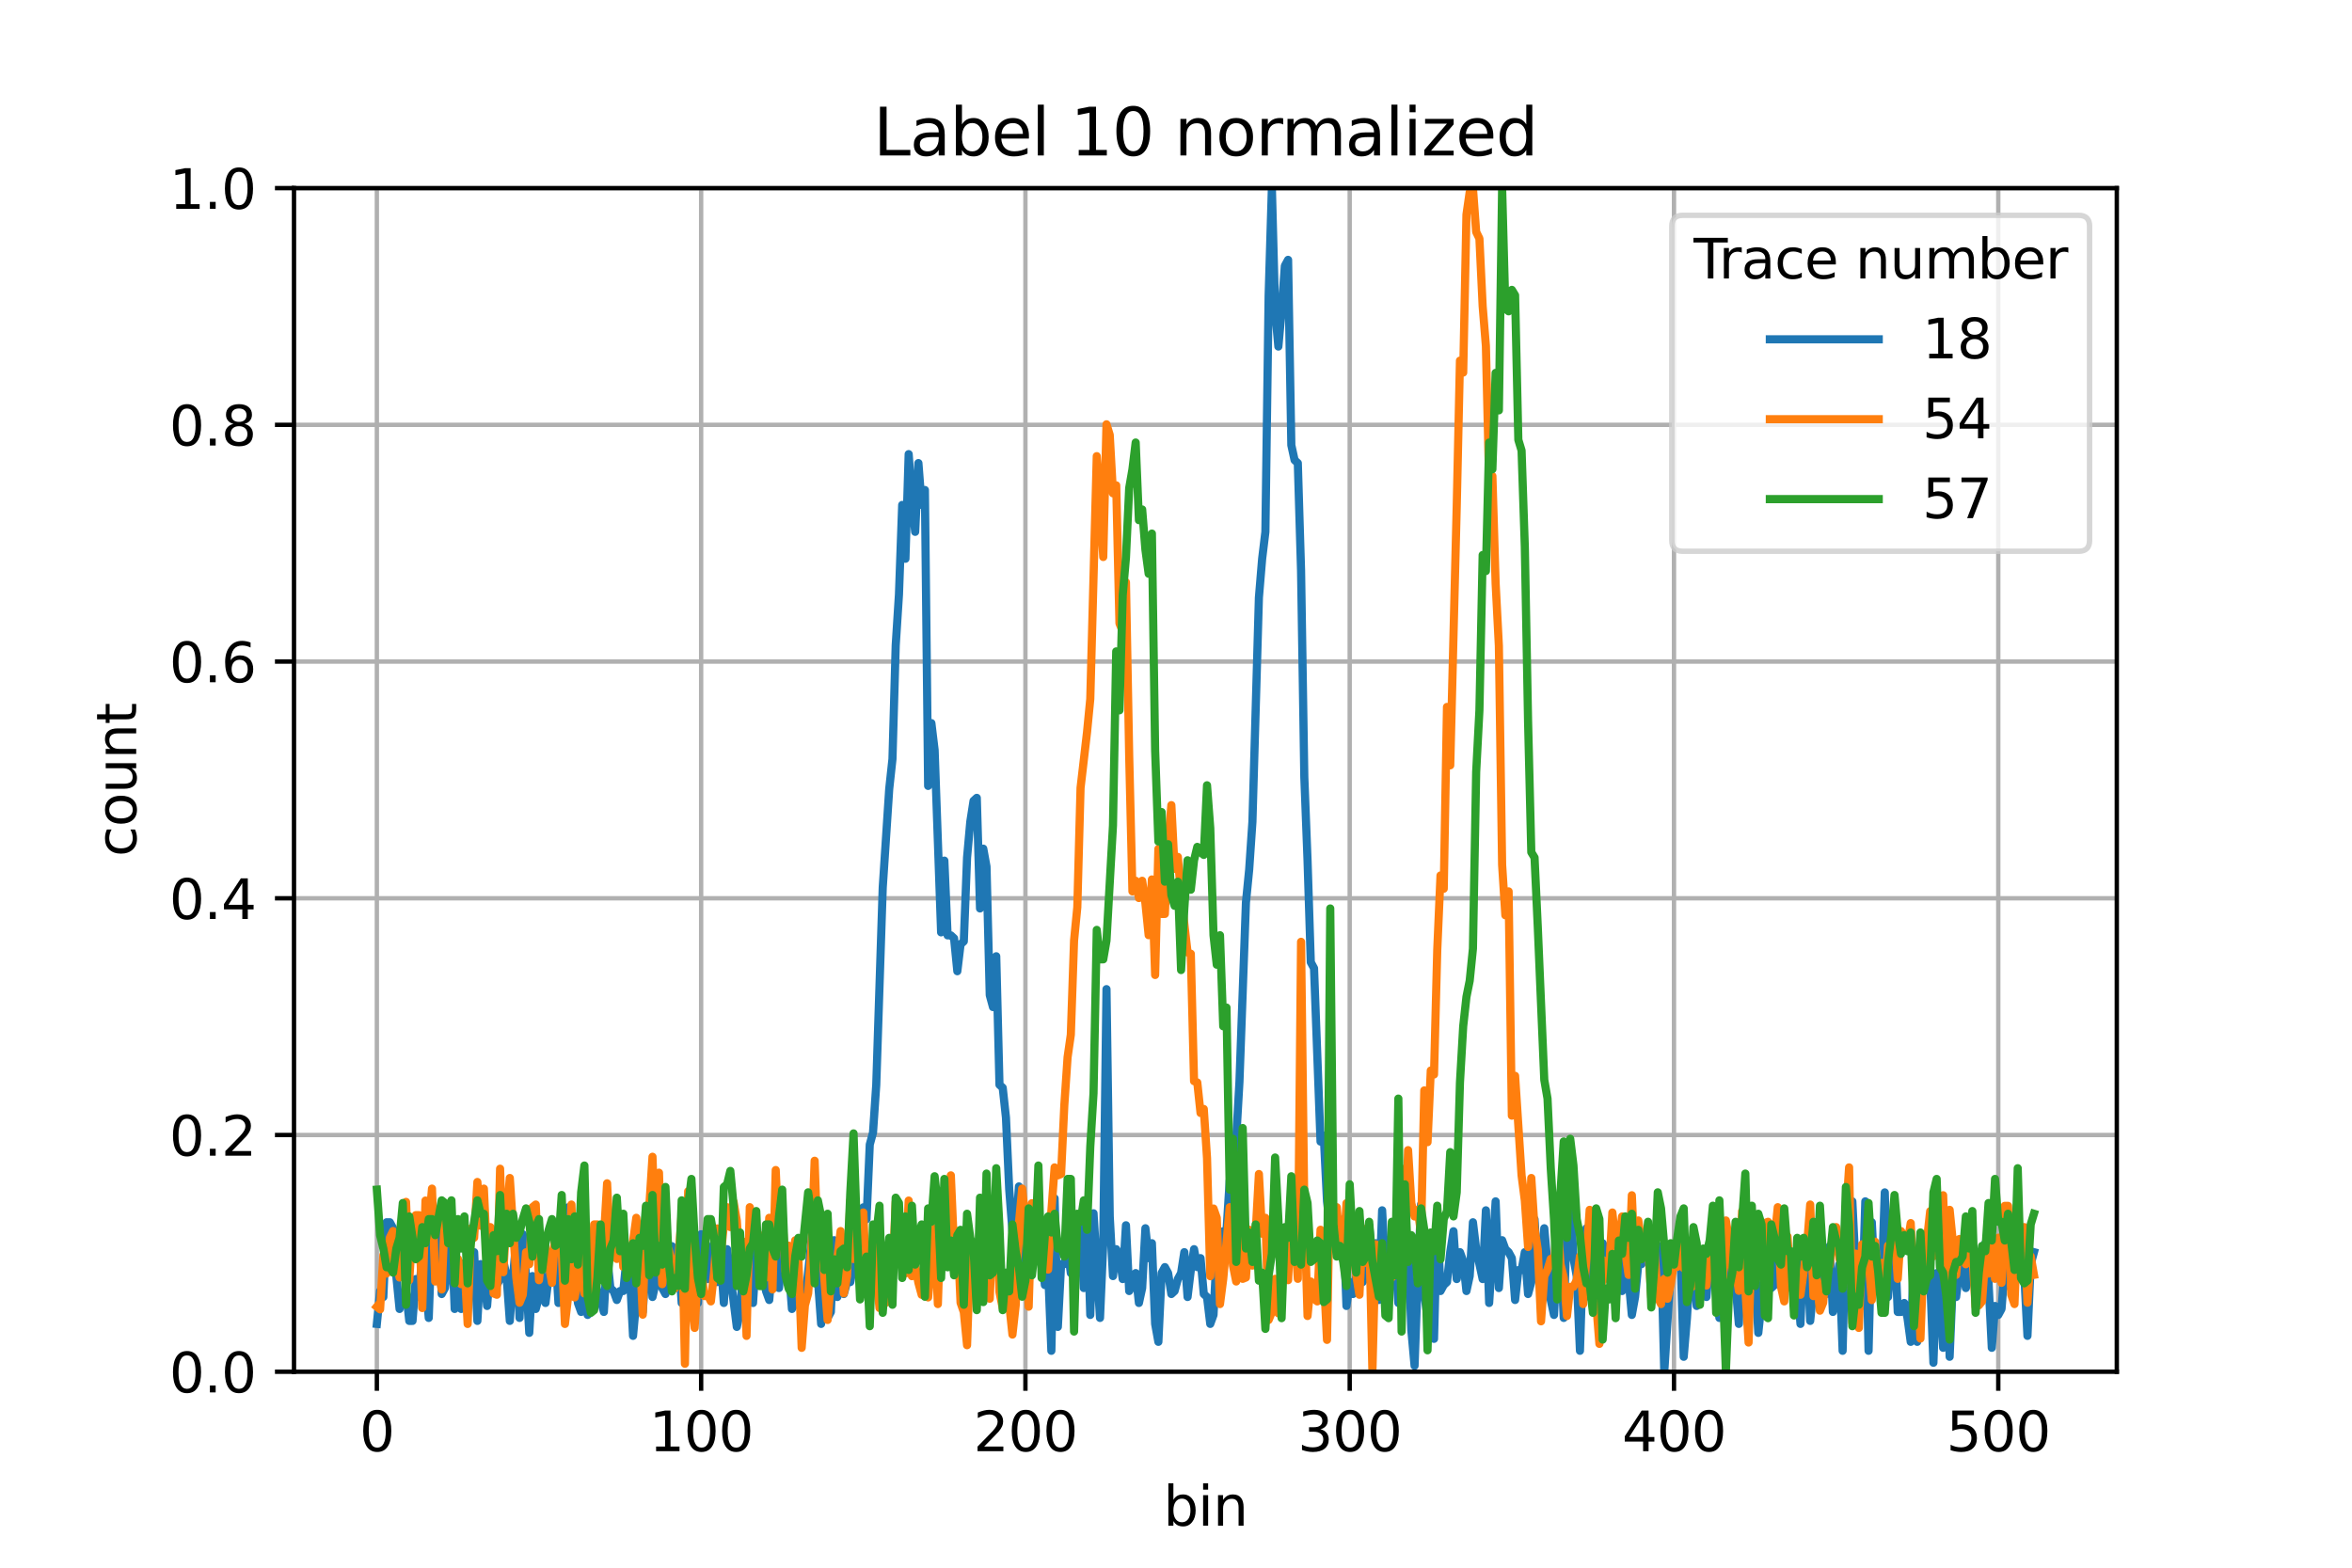 <?xml version="1.0" encoding="utf-8" standalone="no"?>
<!DOCTYPE svg PUBLIC "-//W3C//DTD SVG 1.1//EN"
  "http://www.w3.org/Graphics/SVG/1.1/DTD/svg11.dtd">
<svg xmlns:xlink="http://www.w3.org/1999/xlink" width="432pt" height="288pt" viewBox="0 0 432 288" xmlns="http://www.w3.org/2000/svg" version="1.1">
 <defs>
  <style type="text/css">*{stroke-linejoin: round; stroke-linecap: butt}</style>
 </defs>
 <g id="figure_1">
  <g id="patch_1">
   <path d="M 0 288 
L 432 288 
L 432 0 
L 0 0 
z
" style="fill: #ffffff"/>
  </g>
  <g id="axes_1">
   <g id="patch_2">
    <path d="M 54 252 
L 388.8 252 
L 388.8 34.56 
L 54 34.56 
z
" style="fill: #ffffff"/>
   </g>
   <g id="matplotlib.axis_1">
    <g id="xtick_1">
     <g id="line2d_1">
      <path d="M 69.218 252 
L 69.218 34.56 
" clip-path="url(#p131c747d7b)" style="fill: none; stroke: #b0b0b0; stroke-width: 0.8; stroke-linecap: square"/>
     </g>
     <g id="line2d_2">
      <defs>
       <path id="m916a9f8939" d="M 0 0 
L 0 3.5 
" style="stroke: #000000; stroke-width: 0.8"/>
      </defs>
      <g>
       <use xlink:href="#m916a9f8939" x="69.218" y="252" style="stroke: #000000; stroke-width: 0.8"/>
      </g>
     </g>
     <g id="text_1">
      <!-- 0 -->
      <g transform="translate(66.037 266.598)scale(0.1 -0.1)">
       <defs>
        <path id="DejaVuSans-30" d="M 2034 4250 
Q 1547 4250 1301 3770 
Q 1056 3291 1056 2328 
Q 1056 1369 1301 889 
Q 1547 409 2034 409 
Q 2525 409 2770 889 
Q 3016 1369 3016 2328 
Q 3016 3291 2770 3770 
Q 2525 4250 2034 4250 
z
M 2034 4750 
Q 2819 4750 3233 4129 
Q 3647 3509 3647 2328 
Q 3647 1150 3233 529 
Q 2819 -91 2034 -91 
Q 1250 -91 836 529 
Q 422 1150 422 2328 
Q 422 3509 836 4129 
Q 1250 4750 2034 4750 
z
" transform="scale(0.016)"/>
       </defs>
       <use xlink:href="#DejaVuSans-30"/>
      </g>
     </g>
    </g>
    <g id="xtick_2">
     <g id="line2d_3">
      <path d="M 128.781 252 
L 128.781 34.56 
" clip-path="url(#p131c747d7b)" style="fill: none; stroke: #b0b0b0; stroke-width: 0.8; stroke-linecap: square"/>
     </g>
     <g id="line2d_4">
      <g>
       <use xlink:href="#m916a9f8939" x="128.781" y="252" style="stroke: #000000; stroke-width: 0.8"/>
      </g>
     </g>
     <g id="text_2">
      <!-- 100 -->
      <g transform="translate(119.237 266.598)scale(0.1 -0.1)">
       <defs>
        <path id="DejaVuSans-31" d="M 794 531 
L 1825 531 
L 1825 4091 
L 703 3866 
L 703 4441 
L 1819 4666 
L 2450 4666 
L 2450 531 
L 3481 531 
L 3481 0 
L 794 0 
L 794 531 
z
" transform="scale(0.016)"/>
       </defs>
       <use xlink:href="#DejaVuSans-31"/>
       <use xlink:href="#DejaVuSans-30" x="63.623"/>
       <use xlink:href="#DejaVuSans-30" x="127.246"/>
      </g>
     </g>
    </g>
    <g id="xtick_3">
     <g id="line2d_5">
      <path d="M 188.343 252 
L 188.343 34.56 
" clip-path="url(#p131c747d7b)" style="fill: none; stroke: #b0b0b0; stroke-width: 0.8; stroke-linecap: square"/>
     </g>
     <g id="line2d_6">
      <g>
       <use xlink:href="#m916a9f8939" x="188.343" y="252" style="stroke: #000000; stroke-width: 0.8"/>
      </g>
     </g>
     <g id="text_3">
      <!-- 200 -->
      <g transform="translate(178.799 266.598)scale(0.1 -0.1)">
       <defs>
        <path id="DejaVuSans-32" d="M 1228 531 
L 3431 531 
L 3431 0 
L 469 0 
L 469 531 
Q 828 903 1448 1529 
Q 2069 2156 2228 2338 
Q 2531 2678 2651 2914 
Q 2772 3150 2772 3378 
Q 2772 3750 2511 3984 
Q 2250 4219 1831 4219 
Q 1534 4219 1204 4116 
Q 875 4013 500 3803 
L 500 4441 
Q 881 4594 1212 4672 
Q 1544 4750 1819 4750 
Q 2544 4750 2975 4387 
Q 3406 4025 3406 3419 
Q 3406 3131 3298 2873 
Q 3191 2616 2906 2266 
Q 2828 2175 2409 1742 
Q 1991 1309 1228 531 
z
" transform="scale(0.016)"/>
       </defs>
       <use xlink:href="#DejaVuSans-32"/>
       <use xlink:href="#DejaVuSans-30" x="63.623"/>
       <use xlink:href="#DejaVuSans-30" x="127.246"/>
      </g>
     </g>
    </g>
    <g id="xtick_4">
     <g id="line2d_7">
      <path d="M 247.905 252 
L 247.905 34.56 
" clip-path="url(#p131c747d7b)" style="fill: none; stroke: #b0b0b0; stroke-width: 0.8; stroke-linecap: square"/>
     </g>
     <g id="line2d_8">
      <g>
       <use xlink:href="#m916a9f8939" x="247.905" y="252" style="stroke: #000000; stroke-width: 0.8"/>
      </g>
     </g>
     <g id="text_4">
      <!-- 300 -->
      <g transform="translate(238.361 266.598)scale(0.1 -0.1)">
       <defs>
        <path id="DejaVuSans-33" d="M 2597 2516 
Q 3050 2419 3304 2112 
Q 3559 1806 3559 1356 
Q 3559 666 3084 287 
Q 2609 -91 1734 -91 
Q 1441 -91 1130 -33 
Q 819 25 488 141 
L 488 750 
Q 750 597 1062 519 
Q 1375 441 1716 441 
Q 2309 441 2620 675 
Q 2931 909 2931 1356 
Q 2931 1769 2642 2001 
Q 2353 2234 1838 2234 
L 1294 2234 
L 1294 2753 
L 1863 2753 
Q 2328 2753 2575 2939 
Q 2822 3125 2822 3475 
Q 2822 3834 2567 4026 
Q 2313 4219 1838 4219 
Q 1578 4219 1281 4162 
Q 984 4106 628 3988 
L 628 4550 
Q 988 4650 1302 4700 
Q 1616 4750 1894 4750 
Q 2613 4750 3031 4423 
Q 3450 4097 3450 3541 
Q 3450 3153 3228 2886 
Q 3006 2619 2597 2516 
z
" transform="scale(0.016)"/>
       </defs>
       <use xlink:href="#DejaVuSans-33"/>
       <use xlink:href="#DejaVuSans-30" x="63.623"/>
       <use xlink:href="#DejaVuSans-30" x="127.246"/>
      </g>
     </g>
    </g>
    <g id="xtick_5">
     <g id="line2d_9">
      <path d="M 307.468 252 
L 307.468 34.56 
" clip-path="url(#p131c747d7b)" style="fill: none; stroke: #b0b0b0; stroke-width: 0.8; stroke-linecap: square"/>
     </g>
     <g id="line2d_10">
      <g>
       <use xlink:href="#m916a9f8939" x="307.468" y="252" style="stroke: #000000; stroke-width: 0.8"/>
      </g>
     </g>
     <g id="text_5">
      <!-- 400 -->
      <g transform="translate(297.924 266.598)scale(0.1 -0.1)">
       <defs>
        <path id="DejaVuSans-34" d="M 2419 4116 
L 825 1625 
L 2419 1625 
L 2419 4116 
z
M 2253 4666 
L 3047 4666 
L 3047 1625 
L 3713 1625 
L 3713 1100 
L 3047 1100 
L 3047 0 
L 2419 0 
L 2419 1100 
L 313 1100 
L 313 1709 
L 2253 4666 
z
" transform="scale(0.016)"/>
       </defs>
       <use xlink:href="#DejaVuSans-34"/>
       <use xlink:href="#DejaVuSans-30" x="63.623"/>
       <use xlink:href="#DejaVuSans-30" x="127.246"/>
      </g>
     </g>
    </g>
    <g id="xtick_6">
     <g id="line2d_11">
      <path d="M 367.03 252 
L 367.03 34.56 
" clip-path="url(#p131c747d7b)" style="fill: none; stroke: #b0b0b0; stroke-width: 0.8; stroke-linecap: square"/>
     </g>
     <g id="line2d_12">
      <g>
       <use xlink:href="#m916a9f8939" x="367.03" y="252" style="stroke: #000000; stroke-width: 0.8"/>
      </g>
     </g>
     <g id="text_6">
      <!-- 500 -->
      <g transform="translate(357.486 266.598)scale(0.1 -0.1)">
       <defs>
        <path id="DejaVuSans-35" d="M 691 4666 
L 3169 4666 
L 3169 4134 
L 1269 4134 
L 1269 2991 
Q 1406 3038 1543 3061 
Q 1681 3084 1819 3084 
Q 2600 3084 3056 2656 
Q 3513 2228 3513 1497 
Q 3513 744 3044 326 
Q 2575 -91 1722 -91 
Q 1428 -91 1123 -41 
Q 819 9 494 109 
L 494 744 
Q 775 591 1075 516 
Q 1375 441 1709 441 
Q 2250 441 2565 725 
Q 2881 1009 2881 1497 
Q 2881 1984 2565 2268 
Q 2250 2553 1709 2553 
Q 1456 2553 1204 2497 
Q 953 2441 691 2322 
L 691 4666 
z
" transform="scale(0.016)"/>
       </defs>
       <use xlink:href="#DejaVuSans-35"/>
       <use xlink:href="#DejaVuSans-30" x="63.623"/>
       <use xlink:href="#DejaVuSans-30" x="127.246"/>
      </g>
     </g>
    </g>
    <g id="text_7">
     <!-- bin -->
     <g transform="translate(213.668 280.277)scale(0.1 -0.1)">
      <defs>
       <path id="DejaVuSans-62" d="M 3116 1747 
Q 3116 2381 2855 2742 
Q 2594 3103 2138 3103 
Q 1681 3103 1420 2742 
Q 1159 2381 1159 1747 
Q 1159 1113 1420 752 
Q 1681 391 2138 391 
Q 2594 391 2855 752 
Q 3116 1113 3116 1747 
z
M 1159 2969 
Q 1341 3281 1617 3432 
Q 1894 3584 2278 3584 
Q 2916 3584 3314 3078 
Q 3713 2572 3713 1747 
Q 3713 922 3314 415 
Q 2916 -91 2278 -91 
Q 1894 -91 1617 61 
Q 1341 213 1159 525 
L 1159 0 
L 581 0 
L 581 4863 
L 1159 4863 
L 1159 2969 
z
" transform="scale(0.016)"/>
       <path id="DejaVuSans-69" d="M 603 3500 
L 1178 3500 
L 1178 0 
L 603 0 
L 603 3500 
z
M 603 4863 
L 1178 4863 
L 1178 4134 
L 603 4134 
L 603 4863 
z
" transform="scale(0.016)"/>
       <path id="DejaVuSans-6e" d="M 3513 2113 
L 3513 0 
L 2938 0 
L 2938 2094 
Q 2938 2591 2744 2837 
Q 2550 3084 2163 3084 
Q 1697 3084 1428 2787 
Q 1159 2491 1159 1978 
L 1159 0 
L 581 0 
L 581 3500 
L 1159 3500 
L 1159 2956 
Q 1366 3272 1645 3428 
Q 1925 3584 2291 3584 
Q 2894 3584 3203 3211 
Q 3513 2838 3513 2113 
z
" transform="scale(0.016)"/>
      </defs>
      <use xlink:href="#DejaVuSans-62"/>
      <use xlink:href="#DejaVuSans-69" x="63.477"/>
      <use xlink:href="#DejaVuSans-6e" x="91.26"/>
     </g>
    </g>
   </g>
   <g id="matplotlib.axis_2">
    <g id="ytick_1">
     <g id="line2d_13">
      <path d="M 54 252 
L 388.8 252 
" clip-path="url(#p131c747d7b)" style="fill: none; stroke: #b0b0b0; stroke-width: 0.8; stroke-linecap: square"/>
     </g>
     <g id="line2d_14">
      <defs>
       <path id="me3a3d5ed22" d="M 0 0 
L -3.5 0 
" style="stroke: #000000; stroke-width: 0.8"/>
      </defs>
      <g>
       <use xlink:href="#me3a3d5ed22" x="54" y="252" style="stroke: #000000; stroke-width: 0.8"/>
      </g>
     </g>
     <g id="text_8">
      <!-- 0.0 -->
      <g transform="translate(31.097 255.799)scale(0.1 -0.1)">
       <defs>
        <path id="DejaVuSans-2e" d="M 684 794 
L 1344 794 
L 1344 0 
L 684 0 
L 684 794 
z
" transform="scale(0.016)"/>
       </defs>
       <use xlink:href="#DejaVuSans-30"/>
       <use xlink:href="#DejaVuSans-2e" x="63.623"/>
       <use xlink:href="#DejaVuSans-30" x="95.41"/>
      </g>
     </g>
    </g>
    <g id="ytick_2">
     <g id="line2d_15">
      <path d="M 54 208.512 
L 388.8 208.512 
" clip-path="url(#p131c747d7b)" style="fill: none; stroke: #b0b0b0; stroke-width: 0.8; stroke-linecap: square"/>
     </g>
     <g id="line2d_16">
      <g>
       <use xlink:href="#me3a3d5ed22" x="54" y="208.512" style="stroke: #000000; stroke-width: 0.8"/>
      </g>
     </g>
     <g id="text_9">
      <!-- 0.2 -->
      <g transform="translate(31.097 212.311)scale(0.1 -0.1)">
       <use xlink:href="#DejaVuSans-30"/>
       <use xlink:href="#DejaVuSans-2e" x="63.623"/>
       <use xlink:href="#DejaVuSans-32" x="95.41"/>
      </g>
     </g>
    </g>
    <g id="ytick_3">
     <g id="line2d_17">
      <path d="M 54 165.024 
L 388.8 165.024 
" clip-path="url(#p131c747d7b)" style="fill: none; stroke: #b0b0b0; stroke-width: 0.8; stroke-linecap: square"/>
     </g>
     <g id="line2d_18">
      <g>
       <use xlink:href="#me3a3d5ed22" x="54" y="165.024" style="stroke: #000000; stroke-width: 0.8"/>
      </g>
     </g>
     <g id="text_10">
      <!-- 0.4 -->
      <g transform="translate(31.097 168.823)scale(0.1 -0.1)">
       <use xlink:href="#DejaVuSans-30"/>
       <use xlink:href="#DejaVuSans-2e" x="63.623"/>
       <use xlink:href="#DejaVuSans-34" x="95.41"/>
      </g>
     </g>
    </g>
    <g id="ytick_4">
     <g id="line2d_19">
      <path d="M 54 121.536 
L 388.8 121.536 
" clip-path="url(#p131c747d7b)" style="fill: none; stroke: #b0b0b0; stroke-width: 0.8; stroke-linecap: square"/>
     </g>
     <g id="line2d_20">
      <g>
       <use xlink:href="#me3a3d5ed22" x="54" y="121.536" style="stroke: #000000; stroke-width: 0.8"/>
      </g>
     </g>
     <g id="text_11">
      <!-- 0.6 -->
      <g transform="translate(31.097 125.335)scale(0.1 -0.1)">
       <defs>
        <path id="DejaVuSans-36" d="M 2113 2584 
Q 1688 2584 1439 2293 
Q 1191 2003 1191 1497 
Q 1191 994 1439 701 
Q 1688 409 2113 409 
Q 2538 409 2786 701 
Q 3034 994 3034 1497 
Q 3034 2003 2786 2293 
Q 2538 2584 2113 2584 
z
M 3366 4563 
L 3366 3988 
Q 3128 4100 2886 4159 
Q 2644 4219 2406 4219 
Q 1781 4219 1451 3797 
Q 1122 3375 1075 2522 
Q 1259 2794 1537 2939 
Q 1816 3084 2150 3084 
Q 2853 3084 3261 2657 
Q 3669 2231 3669 1497 
Q 3669 778 3244 343 
Q 2819 -91 2113 -91 
Q 1303 -91 875 529 
Q 447 1150 447 2328 
Q 447 3434 972 4092 
Q 1497 4750 2381 4750 
Q 2619 4750 2861 4703 
Q 3103 4656 3366 4563 
z
" transform="scale(0.016)"/>
       </defs>
       <use xlink:href="#DejaVuSans-30"/>
       <use xlink:href="#DejaVuSans-2e" x="63.623"/>
       <use xlink:href="#DejaVuSans-36" x="95.41"/>
      </g>
     </g>
    </g>
    <g id="ytick_5">
     <g id="line2d_21">
      <path d="M 54 78.048 
L 388.8 78.048 
" clip-path="url(#p131c747d7b)" style="fill: none; stroke: #b0b0b0; stroke-width: 0.8; stroke-linecap: square"/>
     </g>
     <g id="line2d_22">
      <g>
       <use xlink:href="#me3a3d5ed22" x="54" y="78.048" style="stroke: #000000; stroke-width: 0.8"/>
      </g>
     </g>
     <g id="text_12">
      <!-- 0.8 -->
      <g transform="translate(31.097 81.847)scale(0.1 -0.1)">
       <defs>
        <path id="DejaVuSans-38" d="M 2034 2216 
Q 1584 2216 1326 1975 
Q 1069 1734 1069 1313 
Q 1069 891 1326 650 
Q 1584 409 2034 409 
Q 2484 409 2743 651 
Q 3003 894 3003 1313 
Q 3003 1734 2745 1975 
Q 2488 2216 2034 2216 
z
M 1403 2484 
Q 997 2584 770 2862 
Q 544 3141 544 3541 
Q 544 4100 942 4425 
Q 1341 4750 2034 4750 
Q 2731 4750 3128 4425 
Q 3525 4100 3525 3541 
Q 3525 3141 3298 2862 
Q 3072 2584 2669 2484 
Q 3125 2378 3379 2068 
Q 3634 1759 3634 1313 
Q 3634 634 3220 271 
Q 2806 -91 2034 -91 
Q 1263 -91 848 271 
Q 434 634 434 1313 
Q 434 1759 690 2068 
Q 947 2378 1403 2484 
z
M 1172 3481 
Q 1172 3119 1398 2916 
Q 1625 2713 2034 2713 
Q 2441 2713 2670 2916 
Q 2900 3119 2900 3481 
Q 2900 3844 2670 4047 
Q 2441 4250 2034 4250 
Q 1625 4250 1398 4047 
Q 1172 3844 1172 3481 
z
" transform="scale(0.016)"/>
       </defs>
       <use xlink:href="#DejaVuSans-30"/>
       <use xlink:href="#DejaVuSans-2e" x="63.623"/>
       <use xlink:href="#DejaVuSans-38" x="95.41"/>
      </g>
     </g>
    </g>
    <g id="ytick_6">
     <g id="line2d_23">
      <path d="M 54 34.56 
L 388.8 34.56 
" clip-path="url(#p131c747d7b)" style="fill: none; stroke: #b0b0b0; stroke-width: 0.8; stroke-linecap: square"/>
     </g>
     <g id="line2d_24">
      <g>
       <use xlink:href="#me3a3d5ed22" x="54" y="34.56" style="stroke: #000000; stroke-width: 0.8"/>
      </g>
     </g>
     <g id="text_13">
      <!-- 1.0 -->
      <g transform="translate(31.097 38.359)scale(0.1 -0.1)">
       <use xlink:href="#DejaVuSans-31"/>
       <use xlink:href="#DejaVuSans-2e" x="63.623"/>
       <use xlink:href="#DejaVuSans-30" x="95.41"/>
      </g>
     </g>
    </g>
    <g id="text_14">
     <!-- count -->
     <g transform="translate(25.017 157.386)rotate(-90)scale(0.1 -0.1)">
      <defs>
       <path id="DejaVuSans-63" d="M 3122 3366 
L 3122 2828 
Q 2878 2963 2633 3030 
Q 2388 3097 2138 3097 
Q 1578 3097 1268 2742 
Q 959 2388 959 1747 
Q 959 1106 1268 751 
Q 1578 397 2138 397 
Q 2388 397 2633 464 
Q 2878 531 3122 666 
L 3122 134 
Q 2881 22 2623 -34 
Q 2366 -91 2075 -91 
Q 1284 -91 818 406 
Q 353 903 353 1747 
Q 353 2603 823 3093 
Q 1294 3584 2113 3584 
Q 2378 3584 2631 3529 
Q 2884 3475 3122 3366 
z
" transform="scale(0.016)"/>
       <path id="DejaVuSans-6f" d="M 1959 3097 
Q 1497 3097 1228 2736 
Q 959 2375 959 1747 
Q 959 1119 1226 758 
Q 1494 397 1959 397 
Q 2419 397 2687 759 
Q 2956 1122 2956 1747 
Q 2956 2369 2687 2733 
Q 2419 3097 1959 3097 
z
M 1959 3584 
Q 2709 3584 3137 3096 
Q 3566 2609 3566 1747 
Q 3566 888 3137 398 
Q 2709 -91 1959 -91 
Q 1206 -91 779 398 
Q 353 888 353 1747 
Q 353 2609 779 3096 
Q 1206 3584 1959 3584 
z
" transform="scale(0.016)"/>
       <path id="DejaVuSans-75" d="M 544 1381 
L 544 3500 
L 1119 3500 
L 1119 1403 
Q 1119 906 1312 657 
Q 1506 409 1894 409 
Q 2359 409 2629 706 
Q 2900 1003 2900 1516 
L 2900 3500 
L 3475 3500 
L 3475 0 
L 2900 0 
L 2900 538 
Q 2691 219 2414 64 
Q 2138 -91 1772 -91 
Q 1169 -91 856 284 
Q 544 659 544 1381 
z
M 1991 3584 
L 1991 3584 
z
" transform="scale(0.016)"/>
       <path id="DejaVuSans-74" d="M 1172 4494 
L 1172 3500 
L 2356 3500 
L 2356 3053 
L 1172 3053 
L 1172 1153 
Q 1172 725 1289 603 
Q 1406 481 1766 481 
L 2356 481 
L 2356 0 
L 1766 0 
Q 1100 0 847 248 
Q 594 497 594 1153 
L 594 3053 
L 172 3053 
L 172 3500 
L 594 3500 
L 594 4494 
L 1172 4494 
z
" transform="scale(0.016)"/>
      </defs>
      <use xlink:href="#DejaVuSans-63"/>
      <use xlink:href="#DejaVuSans-6f" x="54.98"/>
      <use xlink:href="#DejaVuSans-75" x="116.162"/>
      <use xlink:href="#DejaVuSans-6e" x="179.541"/>
      <use xlink:href="#DejaVuSans-74" x="242.92"/>
     </g>
    </g>
   </g>
   <g id="line2d_25">
    <path d="M 69.218 243.215 
L 69.814 237.175 
L 70.409 238.273 
L 71.005 224.545 
L 71.601 224.545 
L 72.196 225.644 
L 72.792 234.429 
L 73.388 240.469 
L 73.983 237.724 
L 74.579 237.175 
L 75.174 242.665 
L 75.77 242.665 
L 76.366 234.978 
L 76.961 238.273 
L 77.557 230.036 
L 78.153 234.978 
L 78.748 242.116 
L 79.344 225.644 
L 79.939 232.233 
L 80.535 223.996 
L 81.131 237.724 
L 81.726 236.625 
L 82.322 231.684 
L 82.918 225.644 
L 83.513 240.469 
L 84.109 235.527 
L 84.704 240.469 
L 85.3 239.371 
L 85.896 237.724 
L 86.491 234.429 
L 87.087 230.036 
L 87.683 242.665 
L 88.278 232.233 
L 88.874 233.331 
L 89.469 239.92 
L 90.065 232.233 
L 90.661 230.585 
L 91.256 236.076 
L 91.852 234.978 
L 92.448 231.684 
L 93.043 234.429 
L 93.639 242.665 
L 94.234 234.429 
L 94.83 227.84 
L 95.426 242.116 
L 96.021 226.742 
L 96.617 234.429 
L 97.212 244.862 
L 97.808 234.429 
L 98.404 240.469 
L 98.999 238.273 
L 99.595 234.429 
L 100.191 239.371 
L 100.786 234.429 
L 101.382 230.585 
L 101.977 229.487 
L 102.573 239.371 
L 103.169 226.742 
L 103.764 232.233 
L 104.36 221.8 
L 104.956 232.782 
L 105.551 228.389 
L 106.147 239.371 
L 106.742 241.018 
L 107.338 230.036 
L 107.934 241.567 
L 108.529 241.018 
L 109.125 234.978 
L 109.721 237.175 
L 110.316 238.822 
L 110.912 241.018 
L 111.507 230.585 
L 112.103 236.625 
L 112.699 237.175 
L 113.294 238.822 
L 113.89 237.175 
L 114.486 237.175 
L 115.081 231.135 
L 115.677 233.88 
L 116.272 245.411 
L 116.868 238.822 
L 117.464 234.978 
L 118.059 241.018 
L 118.655 232.233 
L 119.251 227.84 
L 119.846 238.273 
L 120.442 235.527 
L 121.037 233.88 
L 121.633 236.625 
L 122.229 237.724 
L 122.824 229.487 
L 123.42 228.938 
L 124.016 236.625 
L 124.611 230.585 
L 125.207 239.371 
L 125.802 226.742 
L 126.398 238.273 
L 126.994 236.625 
L 127.589 237.724 
L 128.185 239.371 
L 128.781 226.742 
L 129.376 234.978 
L 129.972 234.978 
L 130.567 229.487 
L 131.163 228.389 
L 131.759 235.527 
L 132.354 230.585 
L 132.95 239.371 
L 133.546 229.487 
L 135.332 243.764 
L 135.928 241.018 
L 136.524 232.782 
L 137.119 237.724 
L 137.715 232.233 
L 138.311 239.371 
L 138.906 230.036 
L 139.502 232.782 
L 140.097 232.233 
L 140.693 237.175 
L 141.289 238.822 
L 141.884 231.684 
L 142.48 229.487 
L 143.076 236.625 
L 143.671 230.036 
L 144.267 229.487 
L 144.862 232.782 
L 145.458 240.469 
L 146.054 239.371 
L 146.649 234.978 
L 147.245 238.822 
L 147.84 239.371 
L 149.627 222.349 
L 150.223 234.978 
L 150.819 243.215 
L 151.414 225.644 
L 152.01 242.116 
L 152.605 241.018 
L 153.201 227.84 
L 153.797 238.273 
L 154.392 230.585 
L 154.988 237.724 
L 155.584 235.527 
L 156.179 235.527 
L 156.775 232.233 
L 157.37 226.193 
L 157.966 225.644 
L 158.562 221.8 
L 159.157 223.996 
L 159.753 210.269 
L 160.349 208.073 
L 160.944 199.287 
L 162.135 163.047 
L 163.327 144.927 
L 163.922 139.436 
L 164.518 118.571 
L 165.114 109.236 
L 165.709 92.764 
L 166.305 102.647 
L 166.9 83.429 
L 167.496 91.665 
L 168.092 97.705 
L 168.687 85.076 
L 169.283 92.764 
L 169.879 90.018 
L 170.474 144.378 
L 171.07 132.847 
L 171.665 137.789 
L 172.857 171.284 
L 173.452 158.105 
L 174.048 171.833 
L 174.644 171.833 
L 175.239 172.382 
L 175.835 178.422 
L 176.43 173.48 
L 177.026 172.931 
L 177.622 157.556 
L 178.217 150.967 
L 178.813 147.124 
L 179.409 146.575 
L 180.004 166.891 
L 180.6 155.909 
L 181.195 159.204 
L 181.791 182.815 
L 182.387 185.011 
L 182.982 175.676 
L 183.578 199.287 
L 184.174 199.836 
L 184.769 205.327 
L 185.365 218.505 
L 185.96 226.193 
L 186.556 226.742 
L 187.152 217.956 
L 187.747 233.331 
L 188.343 221.8 
L 188.939 232.233 
L 189.534 226.742 
L 190.13 231.684 
L 190.725 226.742 
L 191.321 230.585 
L 191.917 236.076 
L 192.512 233.331 
L 193.108 248.156 
L 193.704 220.153 
L 194.299 243.764 
L 194.895 232.233 
L 195.49 232.233 
L 196.086 229.487 
L 196.682 233.88 
L 197.277 233.88 
L 197.873 232.233 
L 198.468 224.545 
L 199.064 236.625 
L 199.66 222.898 
L 200.255 241.567 
L 200.851 222.898 
L 202.042 242.116 
L 202.638 228.389 
L 203.233 181.716 
L 203.829 223.447 
L 204.425 234.429 
L 205.02 229.487 
L 205.616 230.585 
L 206.212 234.978 
L 206.807 225.095 
L 207.403 237.175 
L 207.998 236.076 
L 208.594 233.88 
L 209.19 239.371 
L 209.785 236.625 
L 210.381 225.644 
L 210.977 231.135 
L 211.572 228.389 
L 212.168 243.215 
L 212.763 246.509 
L 213.359 233.88 
L 213.955 232.782 
L 214.55 233.88 
L 215.146 237.724 
L 215.742 237.175 
L 216.337 234.978 
L 216.933 233.88 
L 217.528 230.036 
L 218.124 238.273 
L 218.72 233.331 
L 219.315 229.487 
L 219.911 232.782 
L 220.507 231.135 
L 221.102 237.724 
L 221.698 238.273 
L 222.293 243.215 
L 222.889 241.567 
L 223.485 230.036 
L 224.08 230.585 
L 224.676 226.193 
L 225.272 226.193 
L 225.867 216.858 
L 226.463 215.211 
L 227.058 209.171 
L 227.654 198.738 
L 228.845 165.793 
L 229.441 159.753 
L 230.037 150.967 
L 231.228 109.785 
L 231.823 102.647 
L 232.419 97.705 
L 233.015 54.327 
L 233.61 34.56 
L 234.206 57.073 
L 234.802 63.662 
L 235.397 57.073 
L 235.993 48.836 
L 236.588 47.738 
L 237.184 81.782 
L 237.78 84.527 
L 238.375 85.076 
L 238.971 104.844 
L 239.567 142.731 
L 240.162 158.105 
L 240.758 176.775 
L 241.353 177.873 
L 242.545 209.72 
L 243.14 208.622 
L 243.736 220.702 
L 244.332 225.644 
L 244.927 222.898 
L 245.523 227.291 
L 246.118 225.095 
L 246.714 223.996 
L 247.31 239.92 
L 247.905 235.527 
L 248.501 237.724 
L 249.096 234.429 
L 250.288 235.527 
L 250.883 234.429 
L 251.479 225.095 
L 252.075 231.684 
L 252.67 228.389 
L 253.266 238.822 
L 253.861 222.349 
L 254.457 233.331 
L 255.053 227.84 
L 255.648 232.233 
L 256.244 230.585 
L 256.84 239.371 
L 257.435 239.371 
L 258.031 227.84 
L 258.626 227.291 
L 259.222 244.313 
L 259.818 250.902 
L 260.413 234.429 
L 261.009 221.251 
L 261.605 237.724 
L 262.2 242.116 
L 262.796 232.782 
L 263.391 245.96 
L 263.987 223.447 
L 264.583 237.175 
L 265.178 236.076 
L 265.774 235.527 
L 266.37 230.036 
L 266.965 226.193 
L 267.561 234.978 
L 268.156 230.036 
L 268.752 231.684 
L 269.348 237.175 
L 269.943 234.429 
L 270.539 224.545 
L 271.135 229.487 
L 272.326 234.978 
L 272.921 222.349 
L 273.517 239.371 
L 274.708 220.702 
L 275.304 236.625 
L 275.9 227.84 
L 276.495 229.487 
L 277.091 230.036 
L 277.686 231.135 
L 278.282 238.822 
L 278.878 233.331 
L 279.473 233.331 
L 280.069 230.036 
L 280.665 237.724 
L 281.26 235.527 
L 281.856 223.996 
L 282.451 233.331 
L 283.047 236.076 
L 283.643 225.644 
L 284.834 238.822 
L 285.43 241.567 
L 286.025 230.036 
L 286.621 229.487 
L 287.216 242.116 
L 287.812 223.996 
L 288.408 219.604 
L 289.003 231.135 
L 289.599 234.429 
L 290.195 248.156 
L 290.79 229.487 
L 291.386 225.644 
L 291.981 238.273 
L 292.577 226.742 
L 293.173 234.978 
L 294.364 228.389 
L 294.96 230.036 
L 295.555 230.585 
L 296.151 237.175 
L 296.746 236.625 
L 297.342 228.389 
L 297.938 237.175 
L 299.129 234.978 
L 299.724 241.567 
L 300.32 238.273 
L 300.916 232.233 
L 301.511 232.233 
L 302.107 229.487 
L 302.703 229.487 
L 303.298 234.978 
L 303.894 227.84 
L 304.489 233.331 
L 305.085 228.938 
L 305.681 252 
L 306.872 233.331 
L 307.468 230.585 
L 308.063 231.684 
L 308.659 230.585 
L 309.254 249.255 
L 309.85 242.116 
L 310.446 232.233 
L 311.041 233.331 
L 311.637 239.92 
L 312.233 231.135 
L 312.828 232.782 
L 313.424 238.273 
L 314.019 230.585 
L 314.615 231.135 
L 315.211 237.724 
L 315.806 242.116 
L 316.402 235.527 
L 316.998 240.469 
L 317.593 230.036 
L 318.189 226.742 
L 318.784 236.076 
L 319.38 243.215 
L 319.976 228.938 
L 320.571 229.487 
L 321.167 233.88 
L 321.763 232.233 
L 322.358 234.429 
L 322.954 244.862 
L 324.741 227.84 
L 325.336 236.625 
L 325.932 236.076 
L 326.528 227.291 
L 327.123 232.233 
L 327.719 227.84 
L 328.314 233.331 
L 328.91 234.978 
L 329.506 234.429 
L 330.101 235.527 
L 330.697 243.215 
L 331.293 228.389 
L 331.888 228.389 
L 332.484 242.665 
L 333.079 236.625 
L 333.675 238.273 
L 334.271 234.429 
L 334.866 237.724 
L 335.462 237.724 
L 336.058 228.938 
L 336.653 241.018 
L 337.249 238.273 
L 337.844 232.233 
L 338.44 248.156 
L 339.036 225.095 
L 339.631 237.724 
L 340.227 220.702 
L 340.823 232.782 
L 341.418 229.487 
L 342.014 239.92 
L 342.609 220.702 
L 343.205 248.156 
L 343.801 224.545 
L 344.396 236.076 
L 344.992 234.429 
L 345.588 236.625 
L 346.183 219.055 
L 346.779 238.273 
L 347.374 230.585 
L 347.97 227.291 
L 348.566 241.018 
L 349.161 241.018 
L 349.757 239.371 
L 350.353 242.116 
L 350.948 246.509 
L 351.544 230.585 
L 352.139 246.509 
L 352.735 238.273 
L 353.331 234.429 
L 353.926 233.331 
L 354.522 234.978 
L 355.117 250.353 
L 355.713 233.88 
L 356.309 236.625 
L 356.904 247.607 
L 357.5 225.095 
L 358.096 249.255 
L 358.691 234.978 
L 359.287 238.273 
L 359.882 233.331 
L 360.478 232.782 
L 361.074 236.625 
L 361.669 234.429 
L 362.265 231.135 
L 362.861 230.036 
L 364.052 236.076 
L 364.647 228.389 
L 365.243 235.527 
L 365.839 247.607 
L 366.434 239.92 
L 367.03 241.567 
L 367.626 240.469 
L 368.221 232.782 
L 368.817 236.076 
L 369.412 236.625 
L 370.008 234.429 
L 370.604 228.389 
L 371.795 233.88 
L 372.391 245.411 
L 372.986 232.233 
L 373.582 230.036 
L 373.582 230.036 
" clip-path="url(#p131c747d7b)" style="fill: none; stroke: #1f77b4; stroke-width: 1.5; stroke-linecap: square"/>
   </g>
   <g id="line2d_26">
    <path d="M 69.218 240.055 
L 69.814 240.543 
L 70.409 230.549 
L 71.005 233.961 
L 71.601 227.38 
L 72.196 226.161 
L 72.792 231.767 
L 73.388 234.693 
L 73.983 229.086 
L 74.579 220.798 
L 75.174 235.18 
L 75.77 225.429 
L 76.366 223.236 
L 76.961 223.236 
L 77.557 240.299 
L 78.153 220.554 
L 78.748 225.186 
L 79.344 218.36 
L 79.939 235.424 
L 80.535 233.717 
L 81.131 236.886 
L 81.726 222.504 
L 82.322 227.623 
L 82.918 224.454 
L 83.513 231.28 
L 84.109 231.28 
L 84.704 235.911 
L 85.3 232.011 
L 85.896 243.224 
L 86.491 225.673 
L 87.087 227.38 
L 87.683 217.141 
L 88.278 225.186 
L 88.874 218.36 
L 89.469 231.036 
L 90.065 225.429 
L 90.661 237.618 
L 91.256 237.862 
L 91.852 214.704 
L 92.448 233.717 
L 93.043 223.479 
L 93.639 216.41 
L 94.83 234.693 
L 95.426 239.324 
L 96.021 237.862 
L 96.617 230.061 
L 97.212 232.255 
L 97.808 221.773 
L 98.404 221.285 
L 98.999 235.18 
L 99.595 228.842 
L 100.191 228.842 
L 101.382 235.668 
L 101.977 226.648 
L 102.573 227.867 
L 103.169 229.817 
L 103.764 243.224 
L 104.36 238.105 
L 104.956 221.285 
L 105.551 238.349 
L 106.147 235.18 
L 106.742 228.842 
L 107.338 237.618 
L 107.934 227.38 
L 108.529 237.862 
L 109.125 224.942 
L 109.721 224.942 
L 110.316 233.717 
L 110.912 227.38 
L 111.507 217.385 
L 112.103 229.817 
L 112.699 226.892 
L 113.294 231.28 
L 113.89 224.942 
L 114.486 232.742 
L 115.081 229.33 
L 115.677 231.28 
L 116.272 228.111 
L 116.868 223.723 
L 117.464 229.086 
L 118.059 241.518 
L 118.655 221.773 
L 119.251 221.773 
L 119.846 212.51 
L 120.442 230.061 
L 121.037 215.435 
L 121.633 235.911 
L 122.229 231.767 
L 122.824 229.573 
L 123.42 232.011 
L 124.016 236.643 
L 124.611 231.28 
L 125.207 222.992 
L 125.802 250.537 
L 126.398 218.848 
L 126.994 238.349 
L 127.589 243.956 
L 128.185 233.717 
L 128.781 232.986 
L 129.376 238.105 
L 129.972 237.862 
L 130.567 239.08 
L 131.163 233.717 
L 131.759 225.673 
L 132.354 230.792 
L 132.95 225.186 
L 133.546 221.773 
L 134.141 225.429 
L 134.737 220.798 
L 135.332 224.211 
L 135.928 232.986 
L 136.524 228.111 
L 137.119 245.418 
L 137.715 221.773 
L 138.311 224.211 
L 138.906 227.136 
L 139.502 226.892 
L 140.097 234.449 
L 140.693 234.693 
L 141.289 223.723 
L 141.884 236.886 
L 142.48 214.947 
L 143.076 228.355 
L 143.671 222.504 
L 144.267 233.474 
L 144.862 228.842 
L 145.458 233.961 
L 146.054 227.867 
L 146.649 231.524 
L 147.245 247.612 
L 147.84 239.812 
L 148.436 237.618 
L 149.032 229.573 
L 149.627 213.241 
L 150.223 230.549 
L 150.819 225.429 
L 151.414 234.936 
L 152.01 242.493 
L 152.605 235.18 
L 153.201 231.28 
L 153.797 231.28 
L 154.392 226.161 
L 154.988 237.618 
L 155.584 234.449 
L 156.179 220.554 
L 156.775 231.28 
L 157.37 230.061 
L 157.966 231.767 
L 158.562 222.748 
L 159.157 236.399 
L 159.753 236.399 
L 160.349 228.111 
L 161.54 240.299 
L 162.135 235.424 
L 162.731 239.324 
L 163.327 233.474 
L 163.922 234.693 
L 164.518 220.798 
L 165.114 224.698 
L 165.709 227.136 
L 166.305 233.961 
L 166.9 220.554 
L 167.496 234.449 
L 168.092 232.499 
L 168.687 235.668 
L 169.283 237.862 
L 169.879 231.28 
L 170.474 238.349 
L 171.07 231.28 
L 171.665 225.673 
L 172.261 239.568 
L 172.857 221.529 
L 173.452 231.036 
L 174.048 232.011 
L 174.644 215.923 
L 175.239 229.573 
L 175.835 226.161 
L 176.43 239.324 
L 177.026 241.03 
L 177.622 247.125 
L 178.217 229.817 
L 178.813 236.643 
L 179.409 228.355 
L 180.004 233.717 
L 180.6 230.061 
L 181.195 222.504 
L 181.791 238.593 
L 182.387 223.967 
L 182.982 220.798 
L 183.578 237.374 
L 184.174 240.299 
L 184.769 233.961 
L 185.96 245.175 
L 186.556 239.812 
L 187.152 224.698 
L 187.747 218.36 
L 188.343 224.211 
L 188.939 240.055 
L 189.534 221.042 
L 190.13 222.748 
L 190.725 228.355 
L 191.917 225.186 
L 192.512 233.23 
L 193.108 222.504 
L 193.704 214.46 
L 194.299 215.923 
L 194.895 215.679 
L 195.49 203.003 
L 196.086 194.227 
L 196.682 190.083 
L 197.277 172.776 
L 197.873 166.682 
L 198.468 144.743 
L 199.66 134.504 
L 200.255 128.41 
L 201.447 83.801 
L 202.042 92.089 
L 202.638 102.327 
L 203.233 77.95 
L 203.829 79.901 
L 204.425 90.626 
L 205.02 89.164 
L 205.616 114.516 
L 206.212 115.978 
L 206.807 106.959 
L 207.403 138.892 
L 207.998 163.756 
L 208.594 161.806 
L 209.19 164.975 
L 209.785 161.806 
L 210.381 165.95 
L 210.977 171.801 
L 211.572 161.563 
L 212.168 179.114 
L 212.763 155.956 
L 213.359 167.9 
L 213.955 167.9 
L 214.55 155.225 
L 215.146 147.912 
L 215.742 159.612 
L 216.337 157.418 
L 216.933 164.488 
L 218.124 174.97 
L 218.72 175.213 
L 219.315 198.615 
L 219.911 198.859 
L 220.507 204.465 
L 221.102 203.734 
L 221.698 212.754 
L 222.293 234.449 
L 222.889 222.017 
L 223.485 223.723 
L 224.08 239.568 
L 224.676 234.936 
L 225.867 221.773 
L 226.463 232.499 
L 227.058 235.424 
L 227.654 220.31 
L 228.25 234.936 
L 228.845 234.693 
L 229.441 225.917 
L 230.037 232.499 
L 230.632 226.404 
L 231.228 215.679 
L 231.823 226.648 
L 232.419 223.723 
L 233.015 242.493 
L 233.61 241.03 
L 234.206 234.936 
L 234.802 241.274 
L 235.397 235.18 
L 235.993 225.673 
L 236.588 235.18 
L 237.184 221.773 
L 237.78 226.161 
L 238.375 234.936 
L 238.971 173.02 
L 239.567 222.017 
L 240.162 241.762 
L 240.758 235.424 
L 241.353 238.593 
L 241.949 239.08 
L 242.545 225.917 
L 243.14 234.205 
L 243.736 246.15 
L 244.332 214.947 
L 244.927 228.111 
L 245.523 221.773 
L 246.118 229.573 
L 246.714 231.28 
L 247.31 221.042 
L 247.905 231.524 
L 248.501 229.33 
L 249.096 234.205 
L 249.692 237.862 
L 250.288 225.673 
L 250.883 232.011 
L 251.479 225.429 
L 252.075 252 
L 252.67 228.598 
L 253.266 230.061 
L 253.861 237.374 
L 254.457 238.349 
L 255.053 233.961 
L 255.648 234.693 
L 256.244 230.305 
L 256.84 224.211 
L 257.435 214.704 
L 258.031 230.792 
L 258.626 211.291 
L 259.222 221.042 
L 259.818 223.479 
L 260.413 222.26 
L 261.009 226.648 
L 261.605 200.321 
L 262.2 209.828 
L 262.796 196.665 
L 263.391 197.396 
L 263.987 174.482 
L 264.583 160.831 
L 265.178 163.269 
L 265.774 129.873 
L 266.37 140.599 
L 267.561 93.064 
L 268.156 66.25 
L 268.752 68.444 
L 269.348 39.435 
L 269.943 35.291 
L 270.539 34.56 
L 271.135 42.604 
L 271.73 43.823 
L 272.326 56.255 
L 272.921 63.568 
L 273.517 88.432 
L 274.113 87.457 
L 274.708 107.203 
L 275.304 118.66 
L 275.9 158.881 
L 276.495 168.144 
L 277.091 163.756 
L 277.686 204.953 
L 278.282 197.64 
L 279.473 215.923 
L 280.069 220.554 
L 280.665 229.086 
L 281.26 216.41 
L 281.856 225.673 
L 282.451 229.573 
L 283.047 242.737 
L 283.643 234.449 
L 284.238 233.23 
L 284.834 231.28 
L 285.43 232.255 
L 286.025 223.967 
L 286.621 232.255 
L 287.216 234.693 
L 287.812 241.762 
L 288.408 236.399 
L 289.003 236.399 
L 289.599 235.18 
L 290.195 230.792 
L 290.79 239.568 
L 291.981 222.26 
L 292.577 223.723 
L 293.173 239.324 
L 293.768 246.881 
L 294.364 231.524 
L 294.96 234.936 
L 295.555 233.23 
L 296.151 222.748 
L 296.746 228.355 
L 297.342 228.598 
L 297.938 223.479 
L 298.533 230.061 
L 299.129 234.205 
L 299.724 219.579 
L 300.32 232.742 
L 300.916 224.211 
L 301.511 228.598 
L 302.107 229.573 
L 302.703 228.598 
L 303.298 238.349 
L 303.894 229.817 
L 304.489 238.349 
L 305.085 239.568 
L 305.681 234.936 
L 306.276 238.593 
L 306.872 235.911 
L 307.468 232.011 
L 308.063 232.742 
L 308.659 226.648 
L 309.254 232.986 
L 309.85 228.842 
L 310.446 236.643 
L 311.041 236.155 
L 311.637 230.305 
L 312.233 233.961 
L 312.828 229.573 
L 313.424 236.155 
L 314.019 230.792 
L 314.615 232.499 
L 315.211 232.986 
L 315.806 229.33 
L 316.402 236.399 
L 316.998 224.211 
L 317.593 227.867 
L 318.189 233.717 
L 318.784 232.742 
L 319.38 237.13 
L 319.976 222.504 
L 320.571 236.643 
L 321.167 246.637 
L 321.763 225.429 
L 322.358 234.936 
L 322.954 225.429 
L 323.549 231.28 
L 324.145 224.698 
L 324.741 224.454 
L 325.336 230.305 
L 325.932 227.623 
L 326.528 221.773 
L 327.123 236.399 
L 327.719 239.08 
L 328.314 227.136 
L 328.91 236.155 
L 329.506 237.374 
L 330.101 236.155 
L 330.697 237.862 
L 331.888 229.086 
L 332.484 221.285 
L 333.079 238.105 
L 333.675 235.18 
L 334.271 240.787 
L 334.866 239.324 
L 335.462 232.011 
L 336.058 232.499 
L 336.653 226.648 
L 337.249 225.429 
L 337.844 231.28 
L 338.44 232.499 
L 339.631 214.46 
L 340.227 242.981 
L 340.823 230.305 
L 341.418 243.956 
L 342.014 228.598 
L 342.609 231.28 
L 343.205 231.28 
L 343.801 238.837 
L 344.396 228.111 
L 344.992 234.936 
L 345.588 232.011 
L 346.183 238.593 
L 346.779 228.842 
L 347.374 229.817 
L 347.97 225.917 
L 348.566 234.936 
L 349.161 226.161 
L 349.757 227.136 
L 350.353 228.598 
L 350.948 224.698 
L 351.544 237.374 
L 352.139 233.23 
L 352.735 245.906 
L 353.331 230.305 
L 353.926 227.867 
L 354.522 222.504 
L 355.117 230.792 
L 355.713 225.673 
L 356.309 227.38 
L 356.904 219.579 
L 357.5 237.13 
L 358.096 222.26 
L 359.287 234.205 
L 359.882 227.623 
L 360.478 229.33 
L 361.074 232.255 
L 361.669 230.549 
L 362.265 230.305 
L 362.861 240.055 
L 363.456 239.812 
L 364.052 239.08 
L 364.647 230.792 
L 365.243 233.961 
L 365.839 227.867 
L 366.434 234.936 
L 367.03 227.38 
L 367.626 235.668 
L 368.221 221.529 
L 368.817 221.529 
L 369.412 237.862 
L 370.008 239.568 
L 370.604 224.454 
L 371.199 229.086 
L 371.795 225.429 
L 372.391 239.324 
L 372.986 230.792 
L 373.582 234.205 
L 373.582 234.205 
" clip-path="url(#p131c747d7b)" style="fill: none; stroke: #ff7f0e; stroke-width: 1.5; stroke-linecap: square"/>
   </g>
   <g id="line2d_27">
    <path d="M 69.218 218.548 
L 69.814 226.911 
L 70.409 229.37 
L 71.005 232.814 
L 71.601 232.814 
L 72.196 233.798 
L 72.792 229.37 
L 73.388 227.403 
L 73.983 221.007 
L 74.579 239.701 
L 75.174 223.467 
L 76.366 231.338 
L 76.961 230.846 
L 77.557 225.435 
L 78.153 228.387 
L 78.748 223.959 
L 79.344 223.959 
L 79.939 226.911 
L 81.131 220.515 
L 81.726 221.007 
L 82.322 228.387 
L 82.918 220.515 
L 83.513 235.766 
L 84.109 223.959 
L 84.704 229.37 
L 85.3 223.467 
L 85.896 235.766 
L 86.491 228.387 
L 87.683 220.515 
L 88.278 222.975 
L 88.874 222.975 
L 89.469 235.274 
L 90.065 236.258 
L 90.661 226.911 
L 91.256 229.862 
L 91.852 219.532 
L 92.448 231.338 
L 93.043 222.975 
L 93.639 228.387 
L 94.234 222.975 
L 94.83 227.403 
L 95.426 226.419 
L 96.021 223.959 
L 96.617 221.991 
L 97.212 224.451 
L 97.808 230.846 
L 98.404 225.435 
L 98.999 223.959 
L 99.595 233.306 
L 100.191 228.387 
L 100.786 225.927 
L 101.382 223.959 
L 101.977 228.879 
L 102.573 228.387 
L 103.169 219.532 
L 103.764 235.274 
L 104.36 223.959 
L 104.956 231.338 
L 105.551 223.467 
L 106.147 232.322 
L 106.742 219.04 
L 107.338 214.12 
L 107.934 238.226 
L 108.529 241.177 
L 109.125 240.685 
L 109.721 234.782 
L 110.316 224.943 
L 110.912 235.274 
L 111.507 236.258 
L 112.103 229.37 
L 112.699 227.895 
L 113.294 220.024 
L 113.89 229.862 
L 114.486 222.975 
L 115.081 234.782 
L 115.677 233.306 
L 116.272 228.387 
L 116.868 235.766 
L 117.464 227.403 
L 118.059 228.879 
L 118.655 221.499 
L 119.251 234.29 
L 119.846 219.532 
L 120.442 233.798 
L 121.037 228.879 
L 121.633 232.322 
L 122.229 218.056 
L 122.824 231.83 
L 123.42 237.242 
L 124.016 234.782 
L 124.611 236.258 
L 125.207 220.515 
L 125.802 236.75 
L 126.398 221.499 
L 126.994 216.58 
L 127.589 227.403 
L 128.185 234.782 
L 128.781 237.734 
L 129.972 223.959 
L 130.567 223.959 
L 131.163 227.403 
L 131.759 234.782 
L 132.354 235.274 
L 132.95 218.056 
L 133.546 217.564 
L 134.141 215.104 
L 134.737 221.499 
L 135.332 236.258 
L 135.928 226.419 
L 136.524 237.242 
L 137.119 234.29 
L 137.715 229.37 
L 138.311 228.387 
L 138.906 222.483 
L 139.502 236.258 
L 140.097 236.258 
L 140.693 224.943 
L 141.289 224.943 
L 141.884 229.37 
L 142.48 230.846 
L 143.076 223.467 
L 143.671 218.548 
L 144.267 234.29 
L 144.862 236.75 
L 145.458 237.734 
L 146.054 230.846 
L 146.649 227.403 
L 147.245 230.846 
L 148.436 219.04 
L 149.032 222.975 
L 149.627 235.766 
L 150.223 220.515 
L 150.819 223.467 
L 151.414 233.306 
L 152.01 222.975 
L 152.605 237.242 
L 153.201 231.338 
L 153.797 235.766 
L 154.392 229.862 
L 154.988 229.37 
L 155.584 232.814 
L 156.179 219.04 
L 156.775 208.217 
L 157.37 225.435 
L 157.966 238.717 
L 158.562 233.306 
L 159.157 230.846 
L 159.753 243.637 
L 160.349 224.943 
L 160.944 226.911 
L 161.54 221.499 
L 162.135 241.177 
L 162.731 233.306 
L 163.327 227.403 
L 163.922 239.701 
L 164.518 220.024 
L 165.114 221.007 
L 165.709 234.782 
L 166.305 223.467 
L 166.9 233.306 
L 167.496 221.499 
L 168.092 232.322 
L 168.687 226.911 
L 169.283 224.943 
L 169.879 238.226 
L 170.474 221.991 
L 171.07 224.451 
L 171.665 216.088 
L 172.261 221.499 
L 172.857 234.782 
L 173.452 216.58 
L 174.048 232.814 
L 174.644 227.895 
L 175.239 234.29 
L 175.835 226.911 
L 176.43 225.927 
L 177.026 239.701 
L 177.622 222.975 
L 178.217 227.403 
L 178.813 229.37 
L 179.409 240.685 
L 180.004 220.024 
L 180.6 239.209 
L 181.195 215.596 
L 181.791 234.29 
L 182.387 233.798 
L 182.982 214.612 
L 183.578 225.435 
L 184.174 240.685 
L 184.769 233.798 
L 185.365 237.242 
L 185.96 224.943 
L 186.556 229.862 
L 187.152 232.814 
L 187.747 238.226 
L 188.343 235.274 
L 188.939 221.991 
L 189.534 234.29 
L 190.13 228.879 
L 190.725 214.12 
L 191.321 234.782 
L 191.917 226.911 
L 192.512 223.467 
L 193.108 226.419 
L 193.704 222.975 
L 194.299 229.37 
L 194.895 228.879 
L 195.49 230.846 
L 196.086 216.58 
L 196.682 216.58 
L 197.277 244.621 
L 197.873 222.975 
L 198.468 224.451 
L 199.064 220.515 
L 199.66 225.927 
L 200.255 210.677 
L 200.851 200.838 
L 201.447 170.829 
L 202.042 176.24 
L 202.638 176.24 
L 203.233 172.797 
L 204.425 151.643 
L 205.02 119.667 
L 205.616 130.489 
L 206.212 109.336 
L 206.807 102.449 
L 207.403 89.658 
L 207.998 86.214 
L 208.594 81.295 
L 209.19 95.561 
L 209.785 93.593 
L 210.381 100.973 
L 210.977 105.4 
L 211.572 98.021 
L 212.168 137.869 
L 212.763 154.595 
L 213.359 149.183 
L 213.955 161.974 
L 214.55 155.087 
L 215.146 164.434 
L 215.742 166.401 
L 216.337 161.974 
L 216.933 178.208 
L 217.528 166.893 
L 218.124 158.038 
L 218.72 163.45 
L 219.315 158.038 
L 219.911 155.579 
L 220.507 156.563 
L 221.102 157.054 
L 221.698 144.264 
L 222.293 152.135 
L 222.889 171.813 
L 223.485 177.224 
L 224.08 171.813 
L 224.676 188.539 
L 225.272 185.095 
L 225.867 218.548 
L 226.463 209.201 
L 227.058 231.83 
L 228.25 207.233 
L 228.845 229.37 
L 229.441 226.419 
L 230.037 231.83 
L 230.632 224.943 
L 231.228 235.274 
L 231.823 233.798 
L 232.419 244.129 
L 233.015 234.29 
L 233.61 230.354 
L 234.206 212.644 
L 234.802 223.959 
L 235.397 242.161 
L 235.993 225.435 
L 236.588 227.403 
L 237.184 216.088 
L 237.78 231.83 
L 238.375 230.354 
L 238.971 232.322 
L 239.567 218.548 
L 240.162 221.007 
L 240.758 231.83 
L 241.353 231.338 
L 241.949 227.895 
L 242.545 228.387 
L 243.14 239.209 
L 243.736 238.717 
L 244.332 166.893 
L 244.927 224.943 
L 245.523 230.846 
L 246.118 228.879 
L 246.714 231.83 
L 247.31 236.258 
L 247.905 217.564 
L 248.501 228.879 
L 249.096 233.798 
L 249.692 222.483 
L 250.288 231.83 
L 250.883 230.846 
L 251.479 224.451 
L 252.075 231.83 
L 253.266 238.226 
L 253.861 228.387 
L 254.457 241.669 
L 255.053 242.161 
L 255.648 224.451 
L 256.244 234.29 
L 256.84 201.822 
L 257.435 244.621 
L 258.031 217.564 
L 258.626 231.83 
L 259.222 226.911 
L 259.818 227.895 
L 260.413 235.766 
L 261.009 221.991 
L 261.605 225.927 
L 262.2 248.064 
L 262.796 226.419 
L 263.391 229.862 
L 263.987 221.499 
L 264.583 231.338 
L 265.178 223.959 
L 265.774 222.483 
L 266.37 211.66 
L 266.965 223.467 
L 267.561 219.04 
L 268.156 198.87 
L 268.752 188.539 
L 269.348 183.128 
L 269.943 180.176 
L 270.539 174.273 
L 271.135 141.804 
L 271.73 130.489 
L 272.326 101.957 
L 272.921 104.908 
L 273.517 81.295 
L 274.113 86.214 
L 274.708 68.504 
L 275.304 75.391 
L 275.9 34.56 
L 276.495 56.698 
L 277.091 57.19 
L 277.686 53.254 
L 278.282 54.238 
L 278.878 80.803 
L 279.473 82.771 
L 280.069 100.481 
L 280.665 132.457 
L 281.26 156.563 
L 281.856 157.546 
L 282.451 170.337 
L 283.643 198.378 
L 284.238 201.822 
L 284.834 214.612 
L 285.43 223.959 
L 286.025 238.717 
L 286.621 219.04 
L 287.216 209.693 
L 287.812 227.403 
L 288.408 209.201 
L 289.003 214.12 
L 289.599 223.959 
L 290.195 226.911 
L 290.79 232.814 
L 291.386 235.766 
L 291.981 235.766 
L 292.577 241.177 
L 293.173 221.991 
L 293.768 223.959 
L 294.364 246.097 
L 294.96 236.75 
L 295.555 238.717 
L 296.151 230.354 
L 296.746 242.161 
L 297.342 227.895 
L 297.938 230.354 
L 298.533 223.467 
L 299.129 227.403 
L 299.724 222.975 
L 300.32 236.75 
L 300.916 225.927 
L 301.511 231.338 
L 302.107 230.354 
L 302.703 224.451 
L 303.298 240.193 
L 303.894 232.322 
L 304.489 219.04 
L 305.085 221.991 
L 305.681 228.879 
L 306.276 233.798 
L 306.872 228.387 
L 307.468 232.322 
L 308.063 227.403 
L 308.659 223.467 
L 309.254 221.991 
L 309.85 239.209 
L 310.446 236.258 
L 311.041 225.435 
L 311.637 228.387 
L 312.233 239.701 
L 312.828 229.37 
L 313.424 230.354 
L 314.019 227.895 
L 314.615 221.499 
L 315.211 241.177 
L 315.806 220.515 
L 316.402 234.782 
L 316.998 252 
L 317.593 236.75 
L 318.189 233.798 
L 318.784 224.451 
L 319.38 232.814 
L 320.571 215.596 
L 321.167 237.242 
L 321.763 221.499 
L 322.358 236.258 
L 322.954 222.975 
L 323.549 224.943 
L 324.145 241.669 
L 324.741 242.161 
L 325.336 224.943 
L 325.932 227.403 
L 326.528 231.338 
L 327.123 232.322 
L 327.719 221.991 
L 328.314 229.862 
L 328.91 229.862 
L 329.506 241.669 
L 330.101 227.403 
L 330.697 230.846 
L 331.293 227.403 
L 331.888 232.814 
L 332.484 231.338 
L 333.079 224.451 
L 333.675 234.29 
L 334.271 221.499 
L 334.866 231.338 
L 335.462 237.242 
L 336.653 225.435 
L 337.249 227.895 
L 337.844 228.879 
L 338.44 236.75 
L 339.036 218.056 
L 339.631 224.943 
L 340.227 243.637 
L 340.823 238.226 
L 341.418 239.701 
L 342.014 232.814 
L 342.609 230.846 
L 343.205 221.007 
L 343.801 230.846 
L 344.396 228.879 
L 344.992 233.798 
L 345.588 241.177 
L 346.183 241.177 
L 346.779 231.83 
L 347.374 226.911 
L 347.97 219.532 
L 348.566 226.419 
L 349.161 230.354 
L 349.757 226.911 
L 350.353 229.862 
L 350.948 226.419 
L 351.544 243.637 
L 352.735 226.419 
L 353.331 237.242 
L 353.926 234.782 
L 354.522 234.29 
L 355.117 219.04 
L 355.713 216.58 
L 356.309 232.814 
L 356.904 233.798 
L 357.5 238.226 
L 358.096 246.097 
L 358.691 233.798 
L 359.287 231.83 
L 359.882 231.83 
L 360.478 230.846 
L 361.074 223.467 
L 361.669 229.37 
L 362.265 222.483 
L 362.861 241.177 
L 363.456 233.798 
L 364.052 228.879 
L 364.647 229.862 
L 365.243 221.007 
L 365.839 227.895 
L 366.434 216.58 
L 367.03 224.451 
L 367.626 224.451 
L 368.221 227.895 
L 368.817 222.975 
L 370.008 233.306 
L 370.604 214.612 
L 371.199 234.782 
L 371.795 235.766 
L 372.391 235.274 
L 372.986 224.943 
L 373.582 222.975 
L 373.582 222.975 
" clip-path="url(#p131c747d7b)" style="fill: none; stroke: #2ca02c; stroke-width: 1.5; stroke-linecap: square"/>
   </g>
   <g id="patch_3">
    <path d="M 54 252 
L 54 34.56 
" style="fill: none; stroke: #000000; stroke-width: 0.8; stroke-linejoin: miter; stroke-linecap: square"/>
   </g>
   <g id="patch_4">
    <path d="M 388.8 252 
L 388.8 34.56 
" style="fill: none; stroke: #000000; stroke-width: 0.8; stroke-linejoin: miter; stroke-linecap: square"/>
   </g>
   <g id="patch_5">
    <path d="M 54 252 
L 388.8 252 
" style="fill: none; stroke: #000000; stroke-width: 0.8; stroke-linejoin: miter; stroke-linecap: square"/>
   </g>
   <g id="patch_6">
    <path d="M 54 34.56 
L 388.8 34.56 
" style="fill: none; stroke: #000000; stroke-width: 0.8; stroke-linejoin: miter; stroke-linecap: square"/>
   </g>
   <g id="text_15">
    <!-- Label 10 normalized -->
    <g transform="translate(160.423 28.56)scale(0.12 -0.12)">
     <defs>
      <path id="DejaVuSans-4c" d="M 628 4666 
L 1259 4666 
L 1259 531 
L 3531 531 
L 3531 0 
L 628 0 
L 628 4666 
z
" transform="scale(0.016)"/>
      <path id="DejaVuSans-61" d="M 2194 1759 
Q 1497 1759 1228 1600 
Q 959 1441 959 1056 
Q 959 750 1161 570 
Q 1363 391 1709 391 
Q 2188 391 2477 730 
Q 2766 1069 2766 1631 
L 2766 1759 
L 2194 1759 
z
M 3341 1997 
L 3341 0 
L 2766 0 
L 2766 531 
Q 2569 213 2275 61 
Q 1981 -91 1556 -91 
Q 1019 -91 701 211 
Q 384 513 384 1019 
Q 384 1609 779 1909 
Q 1175 2209 1959 2209 
L 2766 2209 
L 2766 2266 
Q 2766 2663 2505 2880 
Q 2244 3097 1772 3097 
Q 1472 3097 1187 3025 
Q 903 2953 641 2809 
L 641 3341 
Q 956 3463 1253 3523 
Q 1550 3584 1831 3584 
Q 2591 3584 2966 3190 
Q 3341 2797 3341 1997 
z
" transform="scale(0.016)"/>
      <path id="DejaVuSans-65" d="M 3597 1894 
L 3597 1613 
L 953 1613 
Q 991 1019 1311 708 
Q 1631 397 2203 397 
Q 2534 397 2845 478 
Q 3156 559 3463 722 
L 3463 178 
Q 3153 47 2828 -22 
Q 2503 -91 2169 -91 
Q 1331 -91 842 396 
Q 353 884 353 1716 
Q 353 2575 817 3079 
Q 1281 3584 2069 3584 
Q 2775 3584 3186 3129 
Q 3597 2675 3597 1894 
z
M 3022 2063 
Q 3016 2534 2758 2815 
Q 2500 3097 2075 3097 
Q 1594 3097 1305 2825 
Q 1016 2553 972 2059 
L 3022 2063 
z
" transform="scale(0.016)"/>
      <path id="DejaVuSans-6c" d="M 603 4863 
L 1178 4863 
L 1178 0 
L 603 0 
L 603 4863 
z
" transform="scale(0.016)"/>
      <path id="DejaVuSans-20" transform="scale(0.016)"/>
      <path id="DejaVuSans-72" d="M 2631 2963 
Q 2534 3019 2420 3045 
Q 2306 3072 2169 3072 
Q 1681 3072 1420 2755 
Q 1159 2438 1159 1844 
L 1159 0 
L 581 0 
L 581 3500 
L 1159 3500 
L 1159 2956 
Q 1341 3275 1631 3429 
Q 1922 3584 2338 3584 
Q 2397 3584 2469 3576 
Q 2541 3569 2628 3553 
L 2631 2963 
z
" transform="scale(0.016)"/>
      <path id="DejaVuSans-6d" d="M 3328 2828 
Q 3544 3216 3844 3400 
Q 4144 3584 4550 3584 
Q 5097 3584 5394 3201 
Q 5691 2819 5691 2113 
L 5691 0 
L 5113 0 
L 5113 2094 
Q 5113 2597 4934 2840 
Q 4756 3084 4391 3084 
Q 3944 3084 3684 2787 
Q 3425 2491 3425 1978 
L 3425 0 
L 2847 0 
L 2847 2094 
Q 2847 2600 2669 2842 
Q 2491 3084 2119 3084 
Q 1678 3084 1418 2786 
Q 1159 2488 1159 1978 
L 1159 0 
L 581 0 
L 581 3500 
L 1159 3500 
L 1159 2956 
Q 1356 3278 1631 3431 
Q 1906 3584 2284 3584 
Q 2666 3584 2933 3390 
Q 3200 3197 3328 2828 
z
" transform="scale(0.016)"/>
      <path id="DejaVuSans-7a" d="M 353 3500 
L 3084 3500 
L 3084 2975 
L 922 459 
L 3084 459 
L 3084 0 
L 275 0 
L 275 525 
L 2438 3041 
L 353 3041 
L 353 3500 
z
" transform="scale(0.016)"/>
      <path id="DejaVuSans-64" d="M 2906 2969 
L 2906 4863 
L 3481 4863 
L 3481 0 
L 2906 0 
L 2906 525 
Q 2725 213 2448 61 
Q 2172 -91 1784 -91 
Q 1150 -91 751 415 
Q 353 922 353 1747 
Q 353 2572 751 3078 
Q 1150 3584 1784 3584 
Q 2172 3584 2448 3432 
Q 2725 3281 2906 2969 
z
M 947 1747 
Q 947 1113 1208 752 
Q 1469 391 1925 391 
Q 2381 391 2643 752 
Q 2906 1113 2906 1747 
Q 2906 2381 2643 2742 
Q 2381 3103 1925 3103 
Q 1469 3103 1208 2742 
Q 947 2381 947 1747 
z
" transform="scale(0.016)"/>
     </defs>
     <use xlink:href="#DejaVuSans-4c"/>
     <use xlink:href="#DejaVuSans-61" x="55.713"/>
     <use xlink:href="#DejaVuSans-62" x="116.992"/>
     <use xlink:href="#DejaVuSans-65" x="180.469"/>
     <use xlink:href="#DejaVuSans-6c" x="241.992"/>
     <use xlink:href="#DejaVuSans-20" x="269.775"/>
     <use xlink:href="#DejaVuSans-31" x="301.562"/>
     <use xlink:href="#DejaVuSans-30" x="365.186"/>
     <use xlink:href="#DejaVuSans-20" x="428.809"/>
     <use xlink:href="#DejaVuSans-6e" x="460.596"/>
     <use xlink:href="#DejaVuSans-6f" x="523.975"/>
     <use xlink:href="#DejaVuSans-72" x="585.156"/>
     <use xlink:href="#DejaVuSans-6d" x="624.52"/>
     <use xlink:href="#DejaVuSans-61" x="721.932"/>
     <use xlink:href="#DejaVuSans-6c" x="783.211"/>
     <use xlink:href="#DejaVuSans-69" x="810.994"/>
     <use xlink:href="#DejaVuSans-7a" x="838.777"/>
     <use xlink:href="#DejaVuSans-65" x="891.268"/>
     <use xlink:href="#DejaVuSans-64" x="952.791"/>
    </g>
   </g>
   <g id="legend_1">
    <g id="patch_7">
     <path d="M 309.07 101.272 
L 381.8 101.272 
Q 383.8 101.272 383.8 99.272 
L 383.8 41.56 
Q 383.8 39.56 381.8 39.56 
L 309.07 39.56 
Q 307.07 39.56 307.07 41.56 
L 307.07 99.272 
Q 307.07 101.272 309.07 101.272 
z
" style="fill: #ffffff; opacity: 0.8; stroke: #cccccc; stroke-linejoin: miter"/>
    </g>
    <g id="text_16">
     <!-- Trace number -->
     <g transform="translate(311.07 51.158)scale(0.1 -0.1)">
      <defs>
       <path id="DejaVuSans-54" d="M -19 4666 
L 3928 4666 
L 3928 4134 
L 2272 4134 
L 2272 0 
L 1638 0 
L 1638 4134 
L -19 4134 
L -19 4666 
z
" transform="scale(0.016)"/>
      </defs>
      <use xlink:href="#DejaVuSans-54"/>
      <use xlink:href="#DejaVuSans-72" x="46.334"/>
      <use xlink:href="#DejaVuSans-61" x="87.447"/>
      <use xlink:href="#DejaVuSans-63" x="148.727"/>
      <use xlink:href="#DejaVuSans-65" x="203.707"/>
      <use xlink:href="#DejaVuSans-20" x="265.23"/>
      <use xlink:href="#DejaVuSans-6e" x="297.018"/>
      <use xlink:href="#DejaVuSans-75" x="360.396"/>
      <use xlink:href="#DejaVuSans-6d" x="423.775"/>
      <use xlink:href="#DejaVuSans-62" x="521.188"/>
      <use xlink:href="#DejaVuSans-65" x="584.664"/>
      <use xlink:href="#DejaVuSans-72" x="646.188"/>
     </g>
    </g>
    <g id="line2d_28">
     <path d="M 325.073 62.337 
L 335.073 62.337 
L 345.073 62.337 
" style="fill: none; stroke: #1f77b4; stroke-width: 1.5; stroke-linecap: square"/>
    </g>
    <g id="text_17">
     <!-- 18 -->
     <g transform="translate(353.073 65.837)scale(0.1 -0.1)">
      <use xlink:href="#DejaVuSans-31"/>
      <use xlink:href="#DejaVuSans-38" x="63.623"/>
     </g>
    </g>
    <g id="line2d_29">
     <path d="M 325.073 77.015 
L 335.073 77.015 
L 345.073 77.015 
" style="fill: none; stroke: #ff7f0e; stroke-width: 1.5; stroke-linecap: square"/>
    </g>
    <g id="text_18">
     <!-- 54 -->
     <g transform="translate(353.073 80.515)scale(0.1 -0.1)">
      <use xlink:href="#DejaVuSans-35"/>
      <use xlink:href="#DejaVuSans-34" x="63.623"/>
     </g>
    </g>
    <g id="line2d_30">
     <path d="M 325.073 91.693 
L 335.073 91.693 
L 345.073 91.693 
" style="fill: none; stroke: #2ca02c; stroke-width: 1.5; stroke-linecap: square"/>
    </g>
    <g id="text_19">
     <!-- 57 -->
     <g transform="translate(353.073 95.193)scale(0.1 -0.1)">
      <defs>
       <path id="DejaVuSans-37" d="M 525 4666 
L 3525 4666 
L 3525 4397 
L 1831 0 
L 1172 0 
L 2766 4134 
L 525 4134 
L 525 4666 
z
" transform="scale(0.016)"/>
      </defs>
      <use xlink:href="#DejaVuSans-35"/>
      <use xlink:href="#DejaVuSans-37" x="63.623"/>
     </g>
    </g>
   </g>
  </g>
 </g>
 <defs>
  <clipPath id="p131c747d7b">
   <rect x="54" y="34.56" width="334.8" height="217.44"/>
  </clipPath>
 </defs>
</svg>
